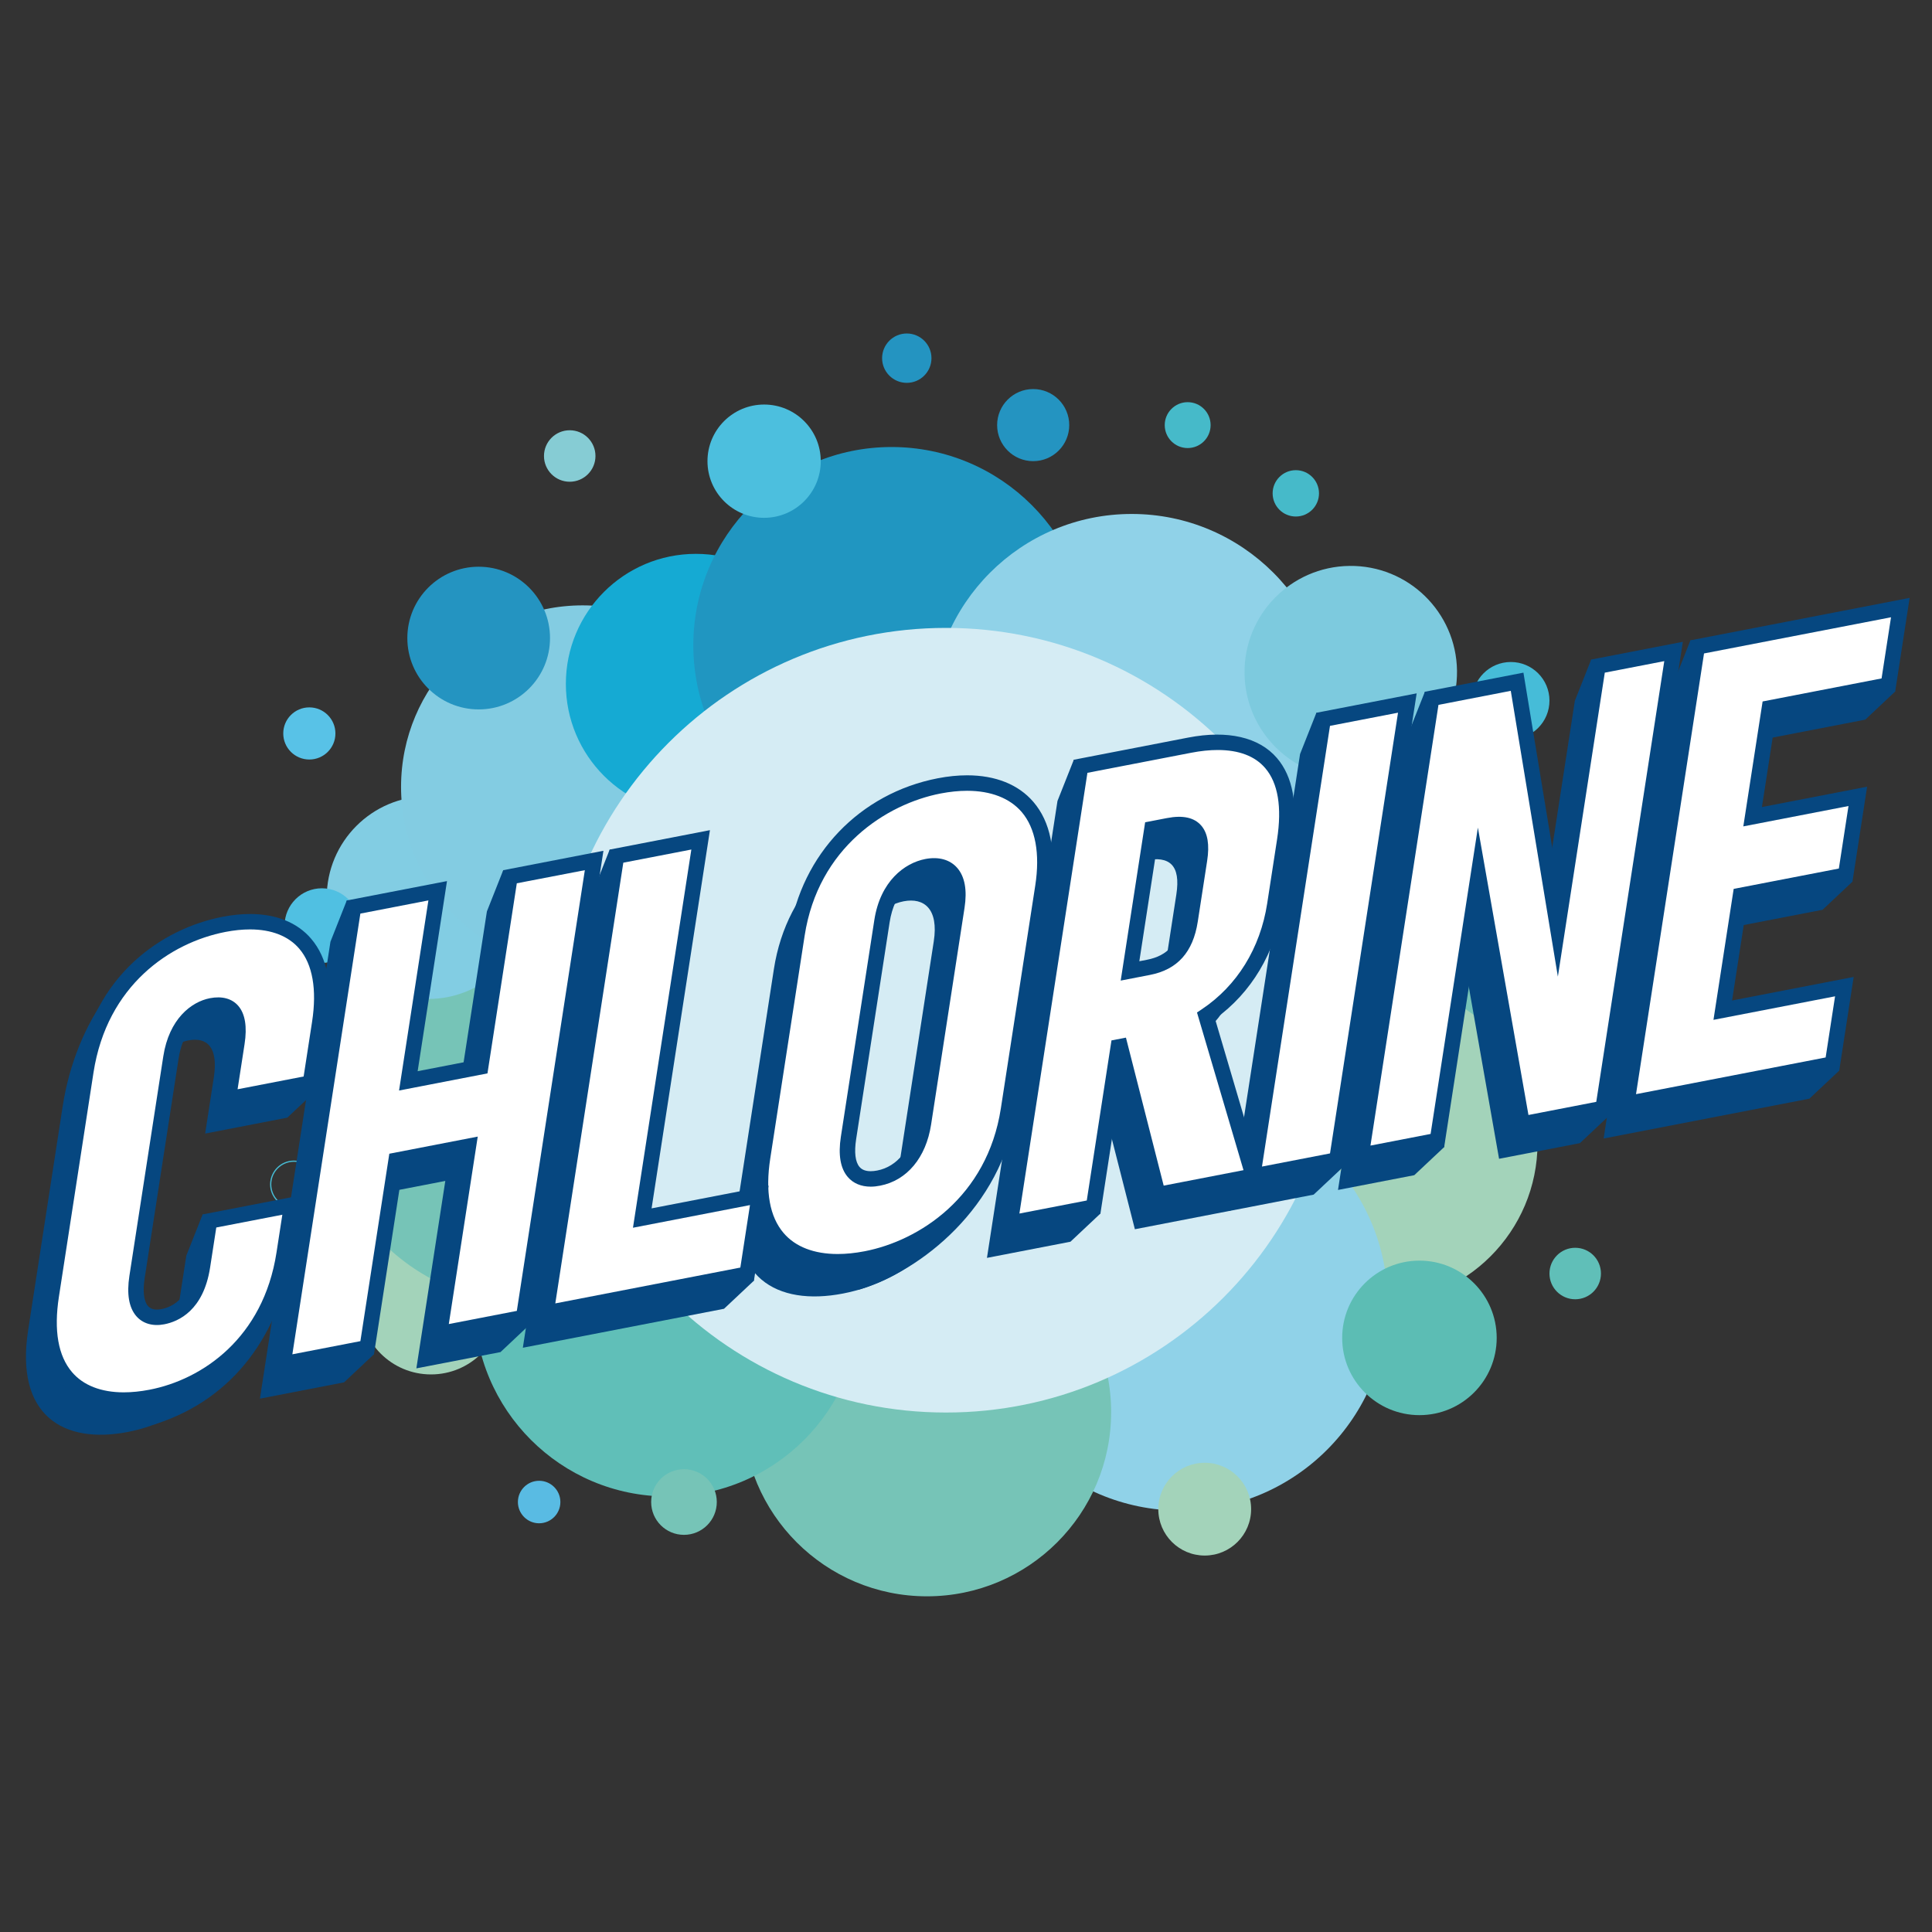 <?xml version="1.0" encoding="utf-8"?>
<!-- Generator: Adobe Illustrator 25.0.0, SVG Export Plug-In . SVG Version: 6.00 Build 0)  -->
<svg version="1.1" id="Capa_1" xmlns="http://www.w3.org/2000/svg" xmlns:xlink="http://www.w3.org/1999/xlink" x="0px" y="0px"
	 viewBox="0 0 800 800" style="enable-background:new 0 0 800 800;" xml:space="preserve">
<rect x="0" y="0" width="800" height="800" fill="#333333" stroke="none"/>
<style type="text/css">
	.st0{fill:#76C4B7;}
	.st1{fill:#A3D3BA;}
	.st2{fill:#90D2E8;}
	.st3{fill:#5CBDB4;}
	.st4{fill:#60BFB8;}
	.st5{fill:#2588B5;}
	.st6{fill:#80CBDE;}
	.st7{fill:#46BCD8;}
	.st8{fill:#59BBE3;}
	.st9{fill:none;stroke:#47BCD5;stroke-width:0.498;stroke-miterlimit:10;}
	.st10{fill:#82CDE3;}
	.st11{fill:#50C0E2;}
	.st12{fill:#58C2E7;}
	.st13{fill:#83CCE2;}
	.st14{fill:#2494C1;}
	.st15{fill:#86CCD4;}
	.st16{fill:#15AAD3;}
	.st17{fill:#2096C1;}
	.st18{fill:#4CBFDE;}
	.st19{fill:#46BAC9;}
	.st20{fill:#7DCADE;}
	.st21{fill:#D5ECF4;}
	.st22{fill:#064780;}
	.st23{fill:#FFFFFF;}
</style>
<path class="st0" d="M638.66,370.08c0-43.28-35.09-78.36-78.37-78.36c-43.28,0-78.37,35.09-78.37,78.36
	c0,43.28,35.09,78.36,78.37,78.36C603.58,448.44,638.66,413.36,638.66,370.08z"/>
<path class="st1" d="M636.66,473.28c0-36.66-29.71-66.37-66.37-66.37c-36.65,0-66.37,29.71-66.37,66.37
	c0,36.65,29.72,66.36,66.37,66.36C606.94,539.64,636.66,509.92,636.66,473.28z"/>
<path class="st2" d="M574.63,539.64c0-47.42-38.45-85.86-85.86-85.86c-47.42,0-85.86,38.44-85.86,85.86
	c0,47.42,38.44,85.86,85.86,85.86C536.18,625.5,574.63,587.06,574.63,539.64z"/>
<path class="st0" d="M460.1,584.73c0-42.12-34.15-76.27-76.27-76.27c-42.12,0-76.26,34.14-76.26,76.27
	c0,42.12,34.14,76.27,76.26,76.27C425.95,661,460.1,626.84,460.1,584.73z"/>
<path class="st1" d="M518.06,624.91c0-10.61-8.61-19.21-19.22-19.21c-10.6,0-19.21,8.6-19.21,19.21c0,10.61,8.61,19.21,19.21,19.21
	C509.46,644.12,518.06,635.52,518.06,624.91z"/>
<circle class="st3" cx="587.76" cy="553.99" r="31.99"/>
<path class="st4" d="M662.92,527.34c0-5.89-4.77-10.66-10.66-10.66c-5.89,0-10.66,4.78-10.66,10.66c0,5.89,4.77,10.66,10.66,10.66
	C658.15,538,662.92,533.22,662.92,527.34z"/>
<path class="st5" d="M665.05,424.44c0-7.07-5.73-12.79-12.79-12.79c-7.06,0-12.79,5.73-12.79,12.79c0,7.06,5.73,12.79,12.79,12.79
	C659.33,437.23,665.05,431.5,665.05,424.44z"/>
<path class="st6" d="M674.65,335.96c0-5.3-4.3-9.6-9.6-9.6s-9.59,4.3-9.59,9.6c0,5.3,4.29,9.59,9.59,9.59
	S674.65,341.26,674.65,335.96z"/>
<path class="st7" d="M641.6,290.11c0-8.83-7.16-15.99-15.99-15.99c-8.83,0-15.99,7.16-15.99,15.99c0,8.83,7.16,15.99,15.99,15.99
	C634.44,306.11,641.6,298.94,641.6,290.11z"/>
<path class="st4" d="M356.43,539.64c0-44.18-35.82-80.01-80.01-80.01c-44.19,0-80.01,35.82-80.01,80.01
	c0,44.19,35.82,80.01,80.01,80.01C320.61,619.65,356.43,583.83,356.43,539.64z"/>
<path class="st0" d="M296.81,621.96c0-7.51-6.09-13.6-13.59-13.6c-7.51,0-13.59,6.08-13.59,13.6c0,7.51,6.08,13.59,13.59,13.59
	C290.72,635.55,296.81,629.46,296.81,621.96z"/>
<path class="st8" d="M232.04,621.96c0-4.86-3.94-8.8-8.8-8.8c-4.86,0-8.79,3.94-8.79,8.8c0,4.85,3.94,8.8,8.79,8.8
	C228.1,630.75,232.04,626.81,232.04,621.96z"/>
<path class="st1" d="M207.95,539.64c0-16.28-13.2-29.48-29.48-29.48c-16.28,0-29.48,13.2-29.48,29.48
	c0,16.28,13.2,29.48,29.48,29.48C194.75,569.12,207.95,555.92,207.95,539.64z"/>
<path class="st0" d="M305.21,453.78c0-47.48-38.48-85.96-85.96-85.96c-47.48,0-85.96,38.48-85.96,85.96
	c0,47.48,38.48,85.96,85.96,85.96C266.72,539.74,305.21,501.26,305.21,453.78z"/>
<path class="st9" d="M131.29,490.42c0-5.3-4.3-9.6-9.6-9.6s-9.6,4.3-9.6,9.6c0,5.3,4.3,9.6,9.6,9.6S131.29,495.71,131.29,490.42z"/>
<path class="st10" d="M219.25,371.67c0-23.19-18.8-41.98-41.98-41.98c-23.19,0-41.98,18.8-41.98,41.98
	c0,23.19,18.8,41.98,41.98,41.98C200.45,413.65,219.25,394.86,219.25,371.67z"/>
<path class="st11" d="M148.74,383.27c0-8.53-6.92-15.45-15.45-15.45c-8.53,0-15.45,6.92-15.45,15.45c0,8.53,6.92,15.45,15.45,15.45
	C141.82,398.72,148.74,391.8,148.74,383.27z"/>
<path class="st12" d="M138.89,303.71c0-5.96-4.84-10.8-10.8-10.8c-5.97,0-10.8,4.83-10.8,10.8c0,5.96,4.83,10.79,10.8,10.79
	C134.05,314.5,138.89,309.67,138.89,303.71z"/>
<path class="st13" d="M316.4,325.83c0-41.51-33.65-75.16-75.16-75.16c-41.52,0-75.17,33.65-75.17,75.16
	c0,41.51,33.65,75.17,75.17,75.17C282.75,400.99,316.4,367.34,316.4,325.83z"/>
<circle class="st14" cx="198.21" cy="264.21" r="29.54"/>
<circle class="st15" cx="235.91" cy="188.82" r="10.66"/>
<path class="st14" d="M385.7,148.31c0-5.64-4.57-10.22-10.22-10.22c-5.64,0-10.22,4.58-10.22,10.22c0,5.64,4.58,10.22,10.22,10.22
	C381.13,158.53,385.7,153.95,385.7,148.31z"/>
<path class="st14" d="M442.75,176.03c0-8.25-6.68-14.93-14.93-14.93c-8.24,0-14.93,6.68-14.93,14.93c0,8.24,6.68,14.92,14.93,14.92
	C436.06,190.96,442.75,184.27,442.75,176.03z"/>
<path class="st16" d="M341.99,283.18c0-29.74-24.11-53.84-53.84-53.84c-29.74,0-53.84,24.11-53.84,53.84
	c0,29.73,24.1,53.84,53.84,53.84C317.88,337.02,341.99,312.92,341.99,283.18z"/>
<path class="st17" d="M451.28,267.2c0-45.34-36.76-82.1-82.1-82.1c-45.34,0-82.09,36.76-82.09,82.1c0,45.34,36.76,82.09,82.09,82.09
	C414.52,349.29,451.28,312.54,451.28,267.2z"/>
<path class="st18" d="M339.86,190.96c0-12.95-10.5-23.45-23.45-23.45c-12.95,0-23.46,10.5-23.46,23.45
	c0,12.95,10.5,23.46,23.46,23.46C329.36,214.41,339.86,203.91,339.86,190.96z"/>
<path class="st2" d="M551.51,295.71c0-45.78-37.12-82.89-82.9-82.89c-45.78,0-82.9,37.11-82.9,82.89c0,45.78,37.12,82.89,82.9,82.89
	C514.39,378.61,551.51,341.49,551.51,295.71z"/>
<path class="st19" d="M501.29,176.03c0-5.25-4.26-9.5-9.5-9.5c-5.25,0-9.5,4.26-9.5,9.5c0,5.24,4.25,9.5,9.5,9.5
	C497.04,185.53,501.29,181.28,501.29,176.03z"/>
<path class="st19" d="M546.17,204.29c0-5.3-4.3-9.6-9.6-9.6c-5.3,0-9.6,4.3-9.6,9.6c0,5.3,4.3,9.59,9.6,9.59
	C541.87,213.88,546.17,209.58,546.17,204.29z"/>
<ellipse transform="matrix(1 -0.013 0.013 1 -3.524 7.194)" class="st20" cx="559.23" cy="278.39" rx="43.99" ry="43.98"/>
<path class="st21" d="M554.16,422.45c0-89.72-72.74-162.45-162.46-162.45c-89.72,0-162.45,72.73-162.45,162.45
	c0,89.72,72.73,162.45,162.45,162.45C481.43,584.9,554.16,512.17,554.16,422.45z"/>
<g>
	<path class="st22" d="M84.95,469.39l3.58-23.2c1.92-12.43-2.67-16.9-10.57-15.37c-7.62,1.47-14.78,8.48-16.78,21.46l-14.02,90.88
		c-2.05,13.26,3.32,17.85,10.67,16.42c8.17-1.58,14.46-8.16,16.42-20.86l2.9-18.79l6.77-17.08l27.26,10.49l-3.11,20.16
		c-5.24,33.97-29.26,54.43-55.12,59.44c-26.68,5.17-46.76-6.76-41.3-42.11l14.32-92.81c5.41-35.08,26.71-64.96,53.39-70.12
		c26.13-5.06,48.65,16.34,43.45,50.03l8.56,13.21l-12.4,11.65L84.95,469.39z"/>
	<path class="st22" d="M184.39,489l-29.94,5.79l0.42,65.96l-12.4,11.65l-34.84,6.75l29.2-189.2l6.76-17.08l28.08,10.33l-12.15,78.71
		l29.94-5.79l12.15-78.71l6.76-17.08l28.08,10.33l-16.81,177.55l-12.39,11.66l-34.84,6.74L184.39,489z"/>
	<path class="st22" d="M245.7,368.87l6.76-17.08l28.08,10.33l-24.17,156.61l48.46-9.38l7.37,20.94l-12.4,11.65l-83.3,16.13
		L245.7,368.87z"/>
	<path class="st22" d="M306.21,493.55l14.24-92.26c5.41-35.08,31.38-56.18,58.86-61.51c27.22-5.27,48.3,7,42.93,41.8l-14.24,92.25
		c-5.41,35.08-31.69,56.51-58.91,61.79C321.61,540.94,300.75,528.9,306.21,493.55z M372.8,479.58l13.85-89.76
		c2.09-13.54-4.05-18.24-12.49-16.61c-8.44,1.64-16.45,9.08-18.54,22.62l-13.85,89.76c-2.13,13.81,3.78,18.29,12.49,16.61
		C362.7,500.56,370.66,493.39,372.8,479.58z"/>
	<path class="st22" d="M454.3,447.72l-0.82,0.16l2.17,54.64l-12.4,11.65l-34.57,6.69l29.2-189.2l6.77-17.08l38.42,8.33
		c26.41-5.11,44.52,5.85,39.32,39.55l-4.09,26.51c-3.15,20.44-13.76,36.16-28.48,45.98l33.23,54.52l-13.64,11.89l-39.48,7.64
		L454.3,447.72z M467.42,357.56l-9.08,58.83l7.63-1.47c9.52-1.85,15.42-7.54,17.25-19.42l3.88-25.13
		c1.87-12.15-2.8-16.07-12.87-14.12L467.42,357.56z"/>
	<path class="st22" d="M509.13,501.42l29.2-189.2l6.76-17.08l28.08,10.33l-16.8,177.55l-12.41,11.65L509.13,501.42z"/>
	<path class="st22" d="M602.58,376.69l-4.56,98.28l-12.4,11.65l-31.58,6.11l29.2-189.2l6.77-17.08l28.62,10.23l16.77,101.8
		l16.71-108.28l6.76-17.08l24.54,11.02l-16.8,177.55l-12.4,11.66l-33.48,6.48L602.58,376.69z"/>
	<path class="st22" d="M693.21,282.23l6.76-17.07l77.35,0.79l7.45,20.38l-12.4,11.66l-49.26,9.54l-6.95,45.02l43.55-8.43l7.37,20.94
		l-12.4,11.66l-43.55,8.43l-7.33,47.5l50.36-9.74l7.46,20.38l-12.4,11.65l-85.19,16.49L693.21,282.23z"/>
</g>
<path class="st23" d="M120.76,498.98l-34.03,6.59l-2.9,18.79c-1.96,12.7-8.26,19.28-16.42,20.86c-7.35,1.42-12.71-3.17-10.67-16.43
	l14.03-90.88c2-12.98,9.16-19.99,16.78-21.46c7.89-1.53,12.48,2.94,10.57,15.37l-3.58,23.2l34.03-6.59l3.84-24.86
	c5.2-33.7-13.52-45.88-39.65-40.82c-26.68,5.17-51.78,25.83-57.2,60.91l-14.32,92.81c-5.45,35.35,14.62,47.28,41.3,42.11
	c25.86-5.01,49.88-25.47,55.12-59.45L120.76,498.98z M211.18,363.04l-12.15,78.72l-29.94,5.8l12.15-78.72l-34.84,6.74l-29.2,189.21
	l34.84-6.75l11.98-77.61l29.94-5.8l-11.97,77.62l34.84-6.75l29.2-189.2L211.18,363.04z M290.12,347.76l-34.84,6.75l-29.2,189.2
	l83.29-16.13l5.03-32.59l-48.45,9.38L290.12,347.76z M388.9,325.42c-27.49,5.33-53.46,26.43-58.87,61.51l-14.24,92.26
	c-5.46,35.35,15.4,47.39,42.89,42.07c27.22-5.27,53.5-26.7,58.92-61.79l14.24-92.25C437.2,332.41,416.12,320.15,388.9,325.42z
	 M396.23,375.45l-13.85,89.76c-2.13,13.81-10.1,20.98-18.54,22.61c-8.71,1.69-14.62-2.8-12.49-16.61l13.86-89.76
	c2.09-13.54,10.1-20.98,18.54-22.62C392.18,357.21,398.32,361.91,396.23,375.45z M547.9,297.85l-29.1,188.56l-19.41-65.82
	c14.72-9.82,25.33-25.54,28.49-45.98l4.09-26.52c5.2-33.7-12.91-44.66-39.32-39.55l-45.18,8.75l-29.2,189.2l34.56-6.69l10.23-66.3
	l0.82-0.16l15.63,61.28l39.2-7.59v0l34.84-6.74l29.2-189.2L547.9,297.85z M496.68,356.01l-3.88,25.13
	c-1.83,11.88-7.73,17.57-17.26,19.42l-7.62,1.48L477,343.2l6.81-1.32C493.87,339.93,498.55,343.85,496.68,356.01z M661.68,275.82
	L644.97,384.1L628.2,282.3l-35.38,6.85l-29.2,189.2l31.57-6.11l16.97-109.93l18.15,103.13l33.48-6.49l29.2-189.2L661.68,275.82z
	 M781.95,283.62l4.95-32.04l-84.11,16.28l-29.2,189.2l85.2-16.49l4.94-32.04l-50.35,9.75l7.33-47.51l43.55-8.43l5.03-32.59
	l-43.55,8.43l6.95-45.02L781.95,283.62z"/>
<path class="st22" d="M51.24,582.94c-11.24,0-20.31-3.65-26.23-10.54c-7.06-8.24-9.4-20.49-6.94-36.4l14.32-92.81
	c6.1-39.51,34.87-58.74,59.75-63.56c3.97-0.77,7.8-1.16,11.4-1.16c10.81,0,19.54,3.52,25.26,10.19c6.88,8.02,9.15,19.94,6.77,35.42
	l-4.18,27.09l-40.7,7.88l4.27-27.7c1.06-6.89-0.24-9.63-1.12-10.65c-0.28-0.33-1.13-1.32-3.49-1.32c-0.67,0-1.4,0.08-2.19,0.24
	c-7.31,1.41-12.63,8.45-14.23,18.81L59.9,529.29c-0.83,5.41-0.35,9.5,1.36,11.49c1.17,1.36,3.05,1.78,5.54,1.3
	c7.46-1.44,12.25-7.74,13.87-18.21l3.25-21.01l40.69-7.88l-3.81,24.65c-4.92,31.89-23.32,59.52-56.6,70.1
	C60.19,591.01,54.99,582.94,51.24,582.94z M103.53,384.85c-3.18,0-6.61,0.35-10.18,1.04c-22.75,4.41-49.05,22.02-54.64,58.26
	l-14.32,92.82c-2.16,13.98-0.31,24.51,5.48,31.26c4.66,5.44,12.05,8.31,21.37,8.31c3.35,0,6.94-0.37,10.68-1.09
	c21.83-4.22,47.1-21.37,52.57-56.79l2.42-15.67l-27.35,5.29l-2.56,16.56c-2.75,17.8-13.07,22.38-18.98,23.52
	c-4.8,0.93-8.93-0.3-11.61-3.41c-3.03-3.54-3.98-9.14-2.83-16.63l14.03-90.88c2.39-15.48,11.55-22.61,19.33-24.11
	c5.03-0.97,9.14,0.16,11.75,3.2c2.82,3.3,3.69,8.61,2.58,15.8l-2.89,18.71l27.35-5.29l3.49-22.63c2.06-13.36,0.23-23.83-5.3-30.28
	C119.46,387.61,112.41,384.85,103.53,384.85z"/>
<path class="st22" d="M113.35,568.79l30.23-195.92l41.51-8.03l-12.15,78.72l23.27-4.51l12.15-78.72l41.51-8.04l-30.23,195.92
	l-41.51,8.04l11.98-77.62l-23.27,4.51l-11.98,77.61L113.35,568.79z M149.22,378.3l-28.16,182.49l28.17-5.45l11.98-77.61l36.61-7.09
	l-11.98,77.62l28.17-5.45l28.16-182.49L214,365.75l-12.15,78.72l-36.61,7.09l12.15-78.72L149.22,378.3z"/>
<path class="st22" d="M222.23,547.71l30.23-195.92l41.51-8.04l-24.16,156.61l48.45-9.38l-6.07,39.31L222.23,547.71z M258.1,357.22
	l-28.16,182.49l76.62-14.84l3.99-25.87l-48.45,9.38l24.17-156.61L258.1,357.22z"/>
<path class="st22" d="M346.86,525.65c-11.69,0-21.1-3.76-27.2-10.88c-7.09-8.26-9.46-20.4-7.03-36.08l14.24-92.26
	c5.05-32.73,29.16-57.91,61.43-64.16c4.21-0.82,8.31-1.23,12.17-1.23c11.77,0,21.26,3.81,27.44,11.02
	c7.08,8.26,9.47,20.25,7.1,35.64l-14.24,92.25c-6.17,39.97-39.13,66.18-64.94,74.02C351.6,535.25,350.78,525.65,346.86,525.65z
	 M400.46,327.45c-3.45,0-7.13,0.38-10.95,1.11c-22.46,4.35-50.69,22.37-56.32,58.86l-14.24,92.25c-2.12,13.75-0.25,24.17,5.57,30.95
	c4.85,5.66,12.58,8.64,22.34,8.64c3.52,0,7.28-0.39,11.21-1.15c22.46-4.35,50.7-22.44,56.36-59.13l14.24-92.26
	c2.05-13.27,0.1-23.81-5.62-30.5C418.11,330.49,410.3,327.45,400.46,327.45z M360.54,491.37L360.54,491.37c-3.96,0-7.25-1.38-9.49-4
	c-3.06-3.56-4.02-9.16-2.87-16.64l13.86-89.76c2.48-16.1,12.52-23.61,21.09-25.27c5.57-1.08,10.3,0.26,13.28,3.73
	c3.11,3.62,4.11,9.18,2.98,16.5l-13.85,89.76c-2.11,13.67-9.99,23.12-21.1,25.27C363.09,491.23,361.77,491.37,360.54,491.37z
	 M386.81,361.73c-0.77,0-1.59,0.08-2.45,0.25c-6.43,1.24-14.01,7.14-15.99,19.96l-13.86,89.76c-0.84,5.47-0.36,9.44,1.4,11.5
	c1.02,1.19,2.53,1.76,4.63,1.77l0,0c0.83,0,1.73-0.1,2.69-0.28c8.33-1.61,14.31-9.08,15.99-19.97l13.86-89.76
	c0.81-5.25,0.27-9.28-1.51-11.36C390.49,362.36,388.89,361.73,386.81,361.73z"/>
<path class="st22" d="M414.41,510.51l30.24-195.92l47.39-9.18c16.32-3.16,29.31-0.16,36.71,8.47c6.6,7.69,8.74,19.37,6.38,34.71
	l-4.09,26.51c-3,19.46-12.89,35.99-27.92,46.81l19.93,67.56l-45.88,8.88l-13-50.97l-8.51,55.14L414.41,510.51z M450.28,320.01
	L422.11,502.5l27.9-5.4l10.23-66.29l5.99-1.15l15.63,61.28l33.05-6.4l-19.26-65.29l1.96-1.31c14.62-9.75,24.24-25.31,27.1-43.8
	l4.09-26.52c2.07-13.41,0.42-23.35-4.9-29.57c-4.26-4.97-10.89-7.49-19.69-7.49c-3.38,0-7.06,0.38-10.96,1.14L450.28,320.01z
	 M464.06,406.04l10.12-65.55l9.02-1.74c6.66-1.29,11.35-0.22,14.23,3.13c2.66,3.11,3.46,7.89,2.42,14.62l-3.88,25.13
	c-1.95,12.65-8.43,19.87-19.82,22.07L464.06,406.04z M479.81,345.91l-8.04,52.12l3.16-0.61c8.64-1.67,13.17-6.84,14.71-16.77
	l3.88-25.13c0.9-5.87-0.02-8.39-0.95-9.48c-0.3-0.36-1.23-1.44-4.32-1.44c-1.11,0-2.4,0.14-3.83,0.42L479.81,345.91z"/>
<path class="st22" d="M514.85,491.06l30.24-195.92l41.52-8.04l-30.23,195.92L514.85,491.06z M550.72,300.56l-28.16,182.49
	l28.17-5.45l28.16-182.49L550.72,300.56z"/>
<path class="st22" d="M559.77,482.36L590,286.44l40.82-7.91l14.05,85.26l13.99-90.68l37.97-7.35l-30.23,195.92l-38.89,7.53
	l-15.36-87.26l-14.35,93.01L559.77,482.36z M595.64,291.87l-28.16,182.49l24.9-4.82l19.58-126.85l20.94,119l28.08-5.44l28.16-182.49
	l-24.63,4.77l-19.43,125.87l-19.5-118.34L595.64,291.87z"/>
<path class="st22" d="M669.73,461.07l30.23-195.92l90.78-17.58l-5.98,38.76l-49.26,9.54l-5.92,38.31l43.55-8.43l-6.06,39.31
	l-43.55,8.43l-6.3,40.79l50.35-9.75l-5.98,38.75L669.73,461.07z M705.6,270.58l-28.16,182.49l78.52-15.2l3.9-25.32l-50.35,9.75
	l8.37-54.23l43.55-8.43l3.99-25.88l-43.55,8.43l7.99-51.73l49.26-9.54l3.91-25.32L705.6,270.58z"/>
</svg>
